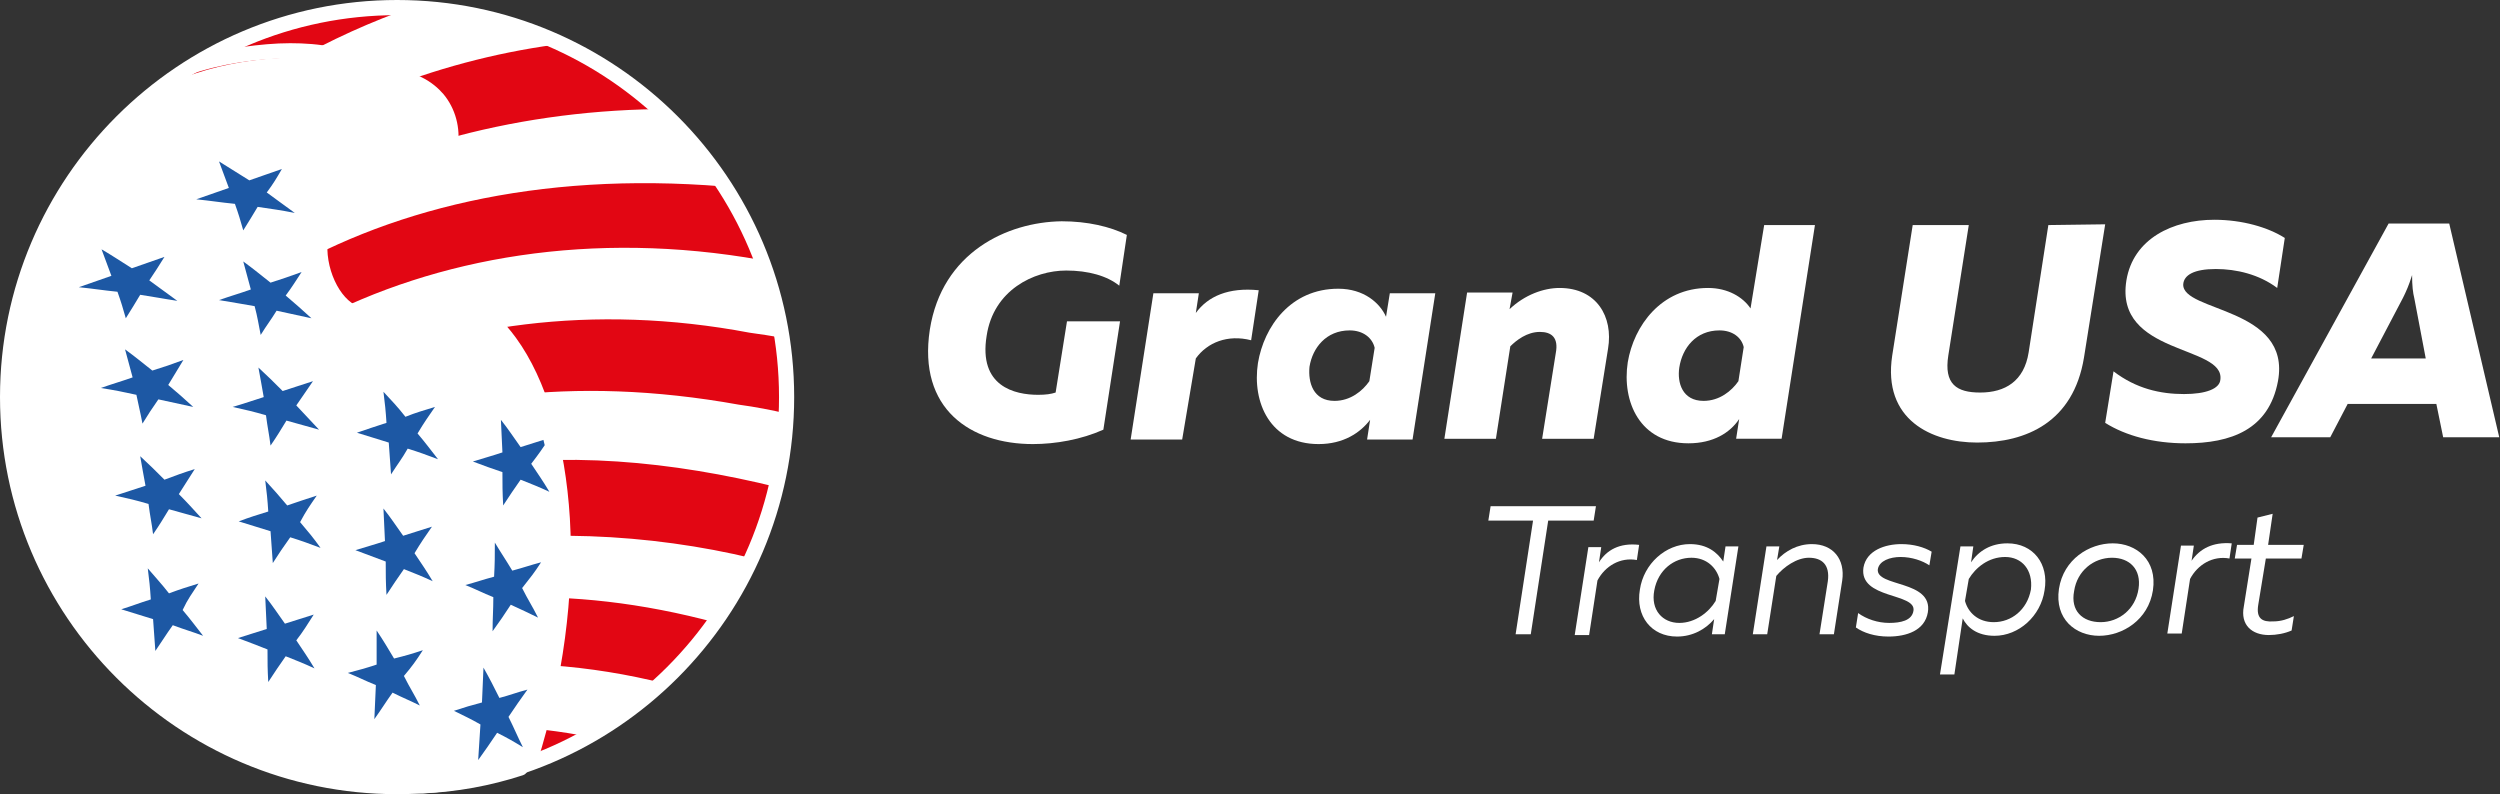 <?xml version="1.0" encoding="utf-8"?>
<!-- Generator: Adobe Illustrator 19.0.0, SVG Export Plug-In . SVG Version: 6.00 Build 0)  -->
<svg version="1.1" id="Слой_1" xmlns="http://www.w3.org/2000/svg" xmlns:xlink="http://www.w3.org/1999/xlink" x="0px" y="0px"
	 viewBox="-140 344.2 329.9 104.8" style="enable-background:new -140 344.2 329.9 104.8;" xml:space="preserve">
<rect x="-140" y="344.2" width="329.9" height="104.8" fill="#333333" stroke="none"/>
<style type="text/css">
	.st0{fill:#FFFFFF;}
	.st1{fill:#E20613;}
	.st2{fill:none;}
	.st3{clip-path:url(#SVGID_2_);}
	.st4{fill:#1D58A4;}
</style>
<g>
	<path class="st0" d="M0.1,373.4c3.4,0,6.4,0.7,8.6,1.8l-1,6.7c-1.6-1.3-4.1-2-7-2c-4.3,0-9.6,2.6-10.5,8.6
		c-1.1,6.7,3.7,7.8,6.8,7.8c1,0,1.7-0.1,2.3-0.3l1.5-9.4h7l-2.2,14.3c-2.9,1.3-6.3,1.9-9.3,1.9c-8.2,0-15.2-4.6-13.6-15.1
		C-15.7,377.5-7.1,373.5,0.1,373.4z"/>
	<path class="st0" d="M26.1,382.5l-1,6.6c-3.1-0.8-5.8,0.3-7.3,2.4L16,402.2H9.2l3-19.3h6l-0.4,2.6
		C19.4,383.3,22.1,382.1,26.1,382.5z"/>
	<path class="st0" d="M34,402.8c-6.4,0-8.8-5.5-8-10.7c0.8-4.8,4.3-9.8,10.6-9.8c3.4,0,5.5,1.9,6.3,3.7l0.5-3.1h6l-3,19.3h-6
		l0.4-2.6C39.5,401.3,37.3,402.8,34,402.8z M36.1,397.1c2.1,0,3.7-1.3,4.6-2.6l0.7-4.4c-0.3-1.3-1.5-2.3-3.3-2.3
		c-3.1,0-4.9,2.3-5.3,4.8C32.6,394.7,33.3,397.1,36.1,397.1z"/>
	<path class="st0" d="M65.8,382.2c4.9,0,7.1,3.8,6.4,8l-1.9,11.9h-6.8l1.8-11.3c0.4-2.1-0.6-2.8-2.1-2.8c-1.7,0-3.1,1.1-3.9,1.9
		l-1.9,12.2h-6.8l3-19.3h6l-0.4,2.2C61.2,383.1,63.7,382.2,65.8,382.2z"/>
	<path class="st0" d="M99.5,373.9l-4.4,28.2h-6l0.4-2.6c-1.2,1.8-3.4,3.2-6.7,3.2c-6.4,0-8.8-5.5-8-10.7c0.8-4.8,4.4-9.8,10.6-9.8
		c2.6,0,4.6,1.2,5.6,2.7l1.8-11H99.5z M86.9,387.8c-3.1,0-4.9,2.3-5.3,4.9c-0.3,2,0.4,4.4,3.2,4.4c2.1,0,3.7-1.3,4.6-2.6l0.7-4.5
		C89.8,388.7,88.6,387.8,86.9,387.8z"/>
	<path class="st0" d="M137.8,373.8l-2.8,17.6c-1.4,8.5-7.6,11.2-14.1,11.2c-6,0-12.5-3-11.2-11.5l2.7-17.2h7.4l-2.7,17.2
		c-0.6,3.8,1.1,4.9,4.2,4.9c3.3,0,5.8-1.5,6.4-5.3l2.6-16.8L137.8,373.8z"/>
	<path class="st0" d="M152.2,373.2c3.7,0,7.1,1,9.3,2.4l-1,6.6c-2.4-1.8-5.4-2.5-8.1-2.5c-2.9,0-4.2,0.8-4.3,2
		c-0.2,3.7,14.3,3,12.5,12.8c-1.2,6.4-6.2,8.2-12.2,8.2c-4.2,0-7.9-1-10.6-2.7l1.1-6.8c3,2.3,6.2,3,9.3,3c2.9,0,4.7-0.7,4.8-1.9
		c0.6-4.6-14-3.2-12.4-13.1C141.5,375.7,146.7,373.2,152.2,373.2z"/>
	<path class="st0" d="M182.4,401.9l-0.9-4.4h-11.7l-2.3,4.4h-7.8l15.5-28.2h8l6.6,28.2H182.4z M172.9,391.5h7.2l-1.5-7.9
		c-0.2-0.8-0.3-1.7-0.3-3.1c-0.4,1.3-0.8,2.2-1.2,3L172.9,391.5z"/>
</g>
<g>
	<path class="st0" d="M70.6,411l-0.3,1.9h-6l-2.3,15h-2l2.3-15h-5.9l0.3-1.9H70.6z"/>
	<path class="st0" d="M76.3,416.1l-0.3,2c-2.2-0.4-4.2,0.8-5.2,2.7l-1.1,7.2h-1.9l1.8-11.6h1.7l-0.3,2
		C72,416.8,73.7,415.8,76.3,416.1z"/>
	<path class="st0" d="M81.3,428.2c-3.4,0-5.5-2.7-4.9-6.2c0.5-3.4,3.4-6,6.6-6c2.3,0,3.6,1.1,4.4,2.3l0.3-2h1.7l-1.8,11.6h-1.7
		l0.3-2C85.1,427.2,83.4,428.2,81.3,428.2z M81.6,426.4c2.1,0,3.9-1.4,4.8-2.9l0.5-2.9c-0.4-1.5-1.7-2.8-3.7-2.8
		c-2.3,0-4.4,1.6-4.9,4.3C77.8,424.7,79.4,426.4,81.6,426.4z"/>
	<path class="st0" d="M99.1,416c2.8,0,4.4,2,4,4.8l-1.1,7.1h-1.9l1.1-7c0.3-2.2-0.8-3.1-2.5-3.1c-1.6,0-3.3,1.2-4.3,2.4l-1.2,7.7
		h-1.9l1.8-11.6h1.7l-0.3,1.8C95.6,416.9,97.2,416,99.1,416z"/>
	<path class="st0" d="M110.9,416c1.6,0,3,0.4,4,1l-0.3,1.8c-0.9-0.6-2.3-1.1-3.8-1.1c-1.4,0-2.8,0.5-3,1.6c-0.3,2.4,7.3,1.4,6.6,5.7
		c-0.4,2.4-2.8,3.2-5.2,3.2c-1.8,0-3.3-0.5-4.3-1.2l0.3-1.9c1.1,0.8,2.6,1.3,4.1,1.3s3-0.3,3.2-1.6c0.4-2.4-7.2-1.5-6.6-5.7
		C106.3,416.8,108.8,416,110.9,416z"/>
	<path class="st0" d="M124.9,415.9c3.4,0,5.5,2.7,4.9,6.2c-0.5,3.4-3.4,6-6.6,6c-2.3,0-3.6-1.1-4.2-2.3l-1.1,7.4H116l2.7-16.9h1.7
		l-0.3,2.1C121.1,416.9,122.7,415.9,124.9,415.9z M124.6,417.7c-2.2,0-3.9,1.4-4.8,2.9l-0.5,2.9c0.4,1.5,1.7,2.8,3.8,2.8
		c2.3,0,4.4-1.6,4.9-4.3C128.3,419.4,126.8,417.7,124.6,417.7z"/>
	<path class="st0" d="M137,428.1c-3.1,0-5.9-2.2-5.3-6.2c0.6-3.9,4-6,7.1-6s5.9,2.2,5.3,6.2C143.5,426,140.1,428.1,137,428.1z
		 M137.2,426.3c2.4,0,4.6-1.7,5-4.4c0.4-2.6-1.2-4.1-3.5-4.1c-2.4,0-4.6,1.7-5,4.4C133.2,424.8,134.8,426.3,137.2,426.3z"/>
	<path class="st0" d="M154.5,415.9l-0.3,2c-2.2-0.4-4.2,0.8-5.2,2.7l-1.1,7.2H146l1.8-11.6h1.7l-0.3,2
		C150.3,416.6,152,415.7,154.5,415.9z"/>
	<path class="st0" d="M159.9,412l-0.6,4.1h4.7l-0.3,1.8H159l-1,6.1c-0.3,1.8,0.5,2.3,2,2.2c1,0,1.9-0.3,2.7-0.7l-0.3,1.9
		c-0.9,0.4-2,0.6-3,0.6c-2.2,0-3.8-1.3-3.3-3.8l1-6.3h-2.2l0.3-1.8h2.2l0.5-3.6L159.9,412z"/>
</g>
<g>
	<g>
		<path class="st1" d="M-38.7,381c8.9,26.9-5.8,55.8-32.6,64.7c-26.9,8.8-55.9-5.8-64.7-32.7c-5-15-2.6-30.8,5.2-43.2
			c6.1-9.8,15.6-17.6,27.4-21.5C-76.5,339.5-47.6,354.1-38.7,381z"/>
	</g>
	<g>
		<path class="st0" d="M-118.4,437.7c1.3,1,2.7,2,4.2,2.9c4.3-5.1,10.9-9.8,19.4-13.1c12.6-4.9,29.4-6.5,49.4-1.1
			c1.9-2.7,3.5-5.5,4.8-8.5C-67.8,411.3-103.7,414.6-118.4,437.7z M-109.2,443.3c2.1,1,4.3,1.9,6.6,2.6c9.5-5,23.6-7.8,40.7-4.4
			c3.5-2,6.7-4.4,9.6-7.1C-71.8,429.5-94.4,431-109.2,443.3z M-125,431.8c1,1.1,2.1,2.1,3.2,3.1c6.1-12.2,20.1-24.7,42-28.7
			c14-2.6,28.6-1.1,42.4,2.3c0.7-3.2,1.2-6.4,1.3-9.7c-2.1-0.5-4.2-0.9-6.4-1.2C-86.9,389.6-115.7,409.3-125,431.8z M-38.7,381
			c-0.3-0.8-0.6-1.7-0.9-2.5c-44.5-7.9-82.1,14.4-91.3,45.5c0.9,1.4,1.8,2.8,2.8,4.1c9.7-28.8,45.8-47.8,87-40
			c1.4,0.2,2.9,0.4,4.3,0.7C-37.2,386.2-37.9,383.6-38.7,381z M-44.6,368.8c-2.5-3.8-5.5-7.2-8.8-10.2
			c-38.7,0.6-73.3,20.7-82.7,54.2c0,0.1,0,0.2,0.1,0.2c0.7,2.1,1.5,4.1,2.5,6.1C-125.6,389.2-93.6,364.8-44.6,368.8z M-66.8,350.1
			c-6.4-2.8-13.5-4.3-20.6-4.3c-22.6,8.4-41.9,25.2-51.1,47.3c-0.3,4-0.1,8.2,0.6,12.3C-128.3,375-98.9,354.5-66.8,350.1z"/>
	</g>
</g>
<g>
	<g>
		<path class="st0" d="M-87.2,448.9c-27.6,0-50.5-21.6-52-49.2c-0.8-15.6,5.2-30.6,16.6-41.2c4.9-4.6,14.3-6.7,21.5-6.7
			c2.8,0,7.7,0.3,9.5,2.5c0.3,0.3,0.4,0.6,0.5,1c0.7-0.1,1.4-0.1,2-0.1c3.9,0,6,1.6,7.1,2.9c1.4,1.6,2,3.9,1.7,6.1
			c-0.1,0.4-0.4,0.7-0.8,0.8c-0.1,0-0.1,0-0.2,0c-0.4,0-0.7-0.2-0.9-0.5c-0.7-1.2-2.5-2-4.8-2c-0.8,0-1.7,0.1-2.6,0.3
			c0.4,0,0.7,0,1.1,0c3,0,5.2,0.9,6,2.4c0.2,0.3,0.2,0.7,0,1s-0.5,0.5-0.8,0.5c-13,0.5-13.9,8.5-13.8,11c0.1,4.5,2.9,8.6,5.9,8.6
			c0.7,0,1.4-0.2,2.1-0.7c2.1-1.4,4.3-2,6.4-2c3.8,0,7.3,2.1,10.3,6.2c9.8,13.6,7.9,38.6,2,56.1c-0.1,0.3-0.3,0.5-0.6,0.6
			c-4.3,1.4-8.7,2.2-13.2,2.4C-85.2,448.8-86.2,448.9-87.2,448.9L-87.2,448.9z"/>
	</g>
	<g>
		<path class="st2" d="M-83,383.9c-1.9,0-4,0.6-6,1.9c-0.9,0.6-1.8,0.8-2.7,0.8c-7.9,0-13.4-21.1,8-21.9c-0.6-1.2-2.7-1.9-5.2-1.9
			c-2,0-4.3,0.4-6.5,1.4c1.6-2.4,5-3.7,8.1-3.7c2.5,0,4.9,0.8,5.8,2.6c0.5-3.3-1.5-7.9-7.9-7.9c-0.9,0-1.9,0.1-2.9,0.3
			c0.3-2.3-3.9-3.6-9.4-3.6c-4.2,0-9.1,0.7-13.4,2.2c-3.7,2.5-6.3,5.7-5.7,9.4c1.7,10.7,26.4,50,26.4,50l22.7,29.7
			c0,0,0.3,0.6,0.9,1C-60.7,411.8-69.9,383.9-83,383.9z"/>
		<path class="st0" d="M-101.7,351.9c5.5,0,9.7,1.3,9.3,3.7c1.1-0.2,2-0.3,2.9-0.3c6.4,0,8.5,4.6,7.9,7.9c-0.9-1.7-3.2-2.6-5.8-2.6
			c-3.1,0-6.6,1.3-8.1,3.7c2.3-1,4.6-1.4,6.5-1.4c2.6,0,4.6,0.7,5.2,1.9c-21.4,0.8-15.9,21.9-8,21.9c0.9,0,1.8-0.3,2.7-0.8
			c2.1-1.3,4.1-1.9,6-1.9c13.1,0,22.3,27.8,12,60.4c0.5,0.3,1.1,0.5,2,0.4c3.4-10.9,4.9-22,4.3-32.2c-0.6-9.8-3.1-18.3-7.1-23.8
			c-3.2-4.4-7-6.7-11.2-6.7c-2.4,0-4.8,0.7-7.1,2.2c-0.5,0.3-1.1,0.5-1.6,0.5c-2.5,0-4.9-3.8-5-7.7c-0.1-6,4.8-9.8,13.1-10.2
			c0.7,0,1.3-0.4,1.7-1c0.1-0.2,0.2-0.4,0.2-0.6c0.1,0,0.1,0,0.2,0c0.1,0,0.2,0,0.3,0c0.8-0.1,1.5-0.8,1.7-1.7
			c0.4-2.5-0.3-5.1-1.9-7c-1.3-1.5-3.7-3.3-8-3.3c-0.5,0-0.9,0-1.4,0.1c-0.1-0.2-0.3-0.4-0.4-0.6c-2-2.4-6.8-2.9-10.4-2.9
			c-2,0-4.1,0.2-6.3,0.5c-2.4,1-4.9,2.3-7.1,3.7C-110.9,352.6-105.9,351.9-101.7,351.9z"/>
	</g>
</g>
<g>
	<g>
		<defs>
			<path id="SVGID_1_" d="M-139.4,399.9c1.6,28.6,26.1,50.6,54.7,49c4.6-0.3,9-1.1,13.1-2.4c12.9-38.1-1.3-70.3-17.4-60
				c-9.1,5.8-18.4-20.1,5.3-21c-1.1-2.1-6.6-2.7-11.8-0.5c2.8-4.4,11.9-5,13.9-1.1c0.6-3.8-2.2-9.2-10.9-7.6
				c1-5.5-21.9-5.1-30.4,2.8C-133.8,369.2-140.2,383.9-139.4,399.9z"/>
		</defs>
		<clipPath id="SVGID_2_">
			<use xlink:href="#SVGID_1_"  style="overflow:visible;"/>
		</clipPath>
		<g class="st3">
			<g>
				<g>
					<path class="st4" d="M-102.8,366.5c-1.7,0.6-2.6,0.9-4.3,1.5c-1.6-1-2.4-1.5-4-2.5c0.5,1.4,0.8,2.1,1.3,3.5
						c-1.7,0.6-2.6,0.9-4.3,1.5c2,0.2,3.1,0.4,5.1,0.6c0.5,1.4,0.7,2.1,1.1,3.5c0.8-1.3,1.2-1.9,1.9-3.1c2,0.3,2.9,0.4,4.9,0.8
						c-1.5-1.1-2.2-1.6-3.7-2.7C-103.9,368.4-103.5,367.7-102.8,366.5L-102.8,366.5z"/>
				</g>
			</g>
			<g>
				<g>
					<path class="st4" d="M-67.5,402c-1.5,0.5-2.3,0.7-3.8,1.2c-1-1.4-1.5-2.2-2.6-3.6c0.1,1.7,0.1,2.6,0.2,4.3
						c-1.5,0.5-2.3,0.7-3.9,1.2c1.6,0.6,2.4,0.9,3.9,1.4c0,1.7,0,2.6,0.1,4.4c0.9-1.4,1.4-2.1,2.3-3.4c1.5,0.6,2.3,0.9,3.8,1.6
						c-0.9-1.5-1.4-2.2-2.4-3.7C-68.9,404.1-68.4,403.4-67.5,402L-67.5,402z"/>
				</g>
			</g>
			<g>
				<g>
					<path class="st4" d="M-118.3,378.1c-1.7,0.6-2.6,0.9-4.3,1.5c-1.6-1-2.3-1.5-4-2.5c0.5,1.4,0.8,2.1,1.3,3.5
						c-1.7,0.6-2.6,0.9-4.3,1.5c2,0.2,3.1,0.4,5.1,0.6c0.5,1.4,0.7,2.1,1.1,3.5c0.8-1.3,1.2-1.9,1.9-3.1c2,0.3,2.9,0.5,4.9,0.8
						c-1.5-1.1-2.2-1.6-3.7-2.7C-119.5,380-119.1,379.4-118.3,378.1L-118.3,378.1z"/>
				</g>
			</g>
			<g>
				<g>
					<path class="st4" d="M-98.7,394.5c-1.6,0.5-2.4,0.8-4,1.3c-1.3-1.3-1.9-1.9-3.2-3.1c0.3,1.5,0.4,2.3,0.7,3.9
						c-1.6,0.5-2.4,0.8-4.1,1.3c1.8,0.4,2.7,0.6,4.4,1.1c0.2,1.6,0.4,2.4,0.6,4c0.9-1.3,1.3-2,2.1-3.3c1.7,0.5,2.6,0.7,4.3,1.2
						c-1.2-1.3-1.8-1.9-3-3.2C-100,396.4-99.6,395.8-98.7,394.5L-98.7,394.5z"/>
				</g>
			</g>
			<g>
				<g>
					<path class="st4" d="M-83,413.7c-1.5,0.5-2.3,0.7-3.8,1.2c-1-1.4-1.5-2.2-2.6-3.6c0.1,1.7,0.1,2.6,0.2,4.3
						c-1.5,0.5-2.3,0.7-3.9,1.2c1.6,0.6,2.4,0.9,4,1.5c0,1.7,0,2.6,0.1,4.4c0.9-1.4,1.4-2.1,2.3-3.4c1.5,0.6,2.3,0.9,3.8,1.6
						c-0.9-1.5-1.4-2.2-2.4-3.7C-84.4,415.7-83.9,415-83,413.7L-83,413.7z"/>
				</g>
			</g>
			<g>
				<g>
					<path class="st4" d="M-70.4,435.2c-1.5,0.4-2.2,0.7-3.7,1.1c-0.8-1.6-1.2-2.4-2.1-4c-0.1,1.9-0.1,2.8-0.2,4.6
						c-1.5,0.4-2.2,0.6-3.7,1.1c1.4,0.7,2.1,1,3.5,1.8c-0.1,1.9-0.2,2.8-0.3,4.7c1-1.4,1.5-2.1,2.5-3.6c1.4,0.7,2.1,1.1,3.4,1.9
						c-0.8-1.6-1.1-2.4-1.9-4C-71.9,437.3-71.4,436.6-70.4,435.2L-70.4,435.2z"/>
				</g>
			</g>
			<g>
				<g>
					<path class="st4" d="M-114.3,406.1c-1.6,0.5-2.4,0.8-4,1.4c-1.3-1.3-1.9-1.9-3.2-3.1c0.3,1.6,0.4,2.4,0.7,3.9
						c-1.6,0.5-2.4,0.8-4,1.3c1.8,0.4,2.7,0.6,4.4,1.1c0.2,1.6,0.4,2.4,0.6,4c0.9-1.3,1.3-2,2.1-3.3c1.7,0.5,2.6,0.7,4.3,1.2
						c-1.2-1.3-1.8-2-3-3.2C-115.6,408.1-115.1,407.4-114.3,406.1L-114.3,406.1z"/>
				</g>
			</g>
			<g>
				<g>
					<path class="st4" d="M-98.6,425.3c-1.5,0.5-2.3,0.7-3.8,1.2c-1-1.4-1.5-2.2-2.6-3.6c0.1,1.7,0.1,2.6,0.2,4.3
						c-1.5,0.5-2.3,0.7-3.8,1.2c1.6,0.6,2.4,0.9,3.9,1.5c0,1.7,0,2.6,0.1,4.3c0.9-1.4,1.4-2.1,2.3-3.4c1.5,0.6,2.3,0.9,3.8,1.6
						c-0.9-1.5-1.4-2.2-2.4-3.7C-99.9,427.4-99.5,426.7-98.6,425.3L-98.6,425.3z"/>
				</g>
			</g>
			<g>
				<g>
					<path class="st4" d="M-113.8,421.2c-1.6,0.5-2.3,0.7-3.9,1.3c-1.1-1.4-1.7-2-2.8-3.3c0.2,1.6,0.3,2.5,0.4,4.1
						c-1.6,0.5-2.3,0.8-3.9,1.3c1.7,0.5,2.5,0.8,4.2,1.3c0.1,1.7,0.2,2.5,0.3,4.2c0.9-1.3,1.3-2,2.3-3.4c1.6,0.6,2.4,0.8,4,1.4
						c-1.1-1.4-1.6-2.1-2.7-3.4C-115.2,423.2-114.7,422.6-113.8,421.2L-113.8,421.2z"/>
				</g>
			</g>
			<g>
				<g>
					<path class="st4" d="M-115.8,391.7c-1.6,0.6-2.5,0.9-4.1,1.4c-1.4-1.1-2.1-1.7-3.6-2.8c0.4,1.5,0.6,2.2,1,3.7
						c-1.7,0.6-2.5,0.8-4.2,1.4c1.9,0.3,2.9,0.5,4.7,0.9c0.3,1.5,0.5,2.2,0.8,3.8c0.8-1.3,1.2-1.9,2.1-3.2c1.9,0.4,2.8,0.6,4.6,1
						c-1.3-1.2-2-1.8-3.3-2.9C-117,393.7-116.6,393-115.8,391.7L-115.8,391.7z"/>
				</g>
			</g>
			<g>
				<g>
					<path class="st4" d="M-98.2,409.6c-1.6,0.5-2.4,0.8-3.9,1.3c-1.1-1.3-1.7-2-2.9-3.3c0.2,1.6,0.3,2.5,0.4,4.1
						c-1.6,0.5-2.3,0.7-3.9,1.3c1.7,0.5,2.5,0.8,4.2,1.3c0.1,1.7,0.2,2.5,0.3,4.2c0.9-1.4,1.3-2,2.3-3.4c1.6,0.5,2.4,0.8,4,1.4
						c-1-1.4-1.6-2.1-2.7-3.4C-99.6,411.6-99.1,410.9-98.2,409.6L-98.2,409.6z"/>
				</g>
			</g>
			<g>
				<g>
					<path class="st4" d="M-84.2,430c-1.5,0.5-2.2,0.7-3.8,1.1c-0.9-1.5-1.3-2.2-2.3-3.7c0,1.8,0,2.7,0,4.5
						c-1.5,0.5-2.3,0.7-3.8,1.1c1.5,0.6,2.2,1,3.7,1.6c-0.1,1.8-0.1,2.7-0.2,4.5c1-1.4,1.4-2.1,2.4-3.5c1.4,0.7,2.2,1,3.6,1.7
						c-0.8-1.6-1.3-2.3-2.1-3.9C-85.6,432.1-85.1,431.4-84.2,430L-84.2,430z"/>
				</g>
			</g>
			<g>
				<g>
					<path class="st4" d="M-100.2,380.1c-1.7,0.6-2.5,0.9-4.1,1.4c-1.4-1.1-2.1-1.7-3.6-2.8c0.4,1.5,0.6,2.2,1,3.7
						c-1.7,0.6-2.5,0.8-4.2,1.4c1.9,0.3,2.9,0.5,4.7,0.8c0.4,1.5,0.5,2.3,0.8,3.8c0.8-1.3,1.3-1.9,2.1-3.2c1.9,0.4,2.8,0.6,4.6,1
						c-1.3-1.2-2-1.8-3.4-3C-101.4,382-101,381.3-100.2,380.1L-100.2,380.1z"/>
				</g>
			</g>
			<g>
				<g>
					<path class="st4" d="M-82.6,397.9c-1.6,0.5-2.4,0.7-3.9,1.3c-1.1-1.4-1.7-2-2.9-3.3c0.2,1.6,0.3,2.5,0.4,4.1
						c-1.6,0.5-2.4,0.8-3.9,1.3c1.7,0.5,2.5,0.8,4.2,1.3c0.1,1.7,0.2,2.5,0.3,4.2c0.9-1.4,1.4-2,2.2-3.4c1.6,0.5,2.4,0.8,4,1.4
						c-1.1-1.4-1.6-2.1-2.7-3.4C-84,399.9-83.5,399.2-82.6,397.9L-82.6,397.9z"/>
				</g>
			</g>
			<g>
				<g>
					<path class="st4" d="M-68.6,418.4c-1.5,0.4-2.3,0.7-3.8,1.1c-0.9-1.5-1.4-2.2-2.3-3.7c0,1.8,0,2.7-0.1,4.5
						c-1.5,0.4-2.3,0.7-3.8,1.1c1.5,0.6,2.2,1,3.7,1.6c0,1.8-0.1,2.7-0.1,4.5c1-1.4,1.5-2.1,2.4-3.5c1.5,0.7,2.2,1,3.6,1.7
						c-0.8-1.6-1.3-2.3-2.1-3.9C-70,420.4-69.5,419.8-68.6,418.4L-68.6,418.4z"/>
				</g>
			</g>
		</g>
	</g>
</g>
<g>
	<path class="st0" d="M-87.6,449c-28.9,0-52.4-23.5-52.4-52.4s23.5-52.4,52.4-52.4s52.4,23.5,52.4,52.4S-58.7,449-87.6,449z
		 M-87.6,346.2c-27.8,0-50.4,22.6-50.4,50.4c0,27.8,22.6,50.4,50.4,50.4s50.4-22.6,50.4-50.4C-37.2,368.8-59.8,346.2-87.6,346.2z"/>
</g>
</svg>
